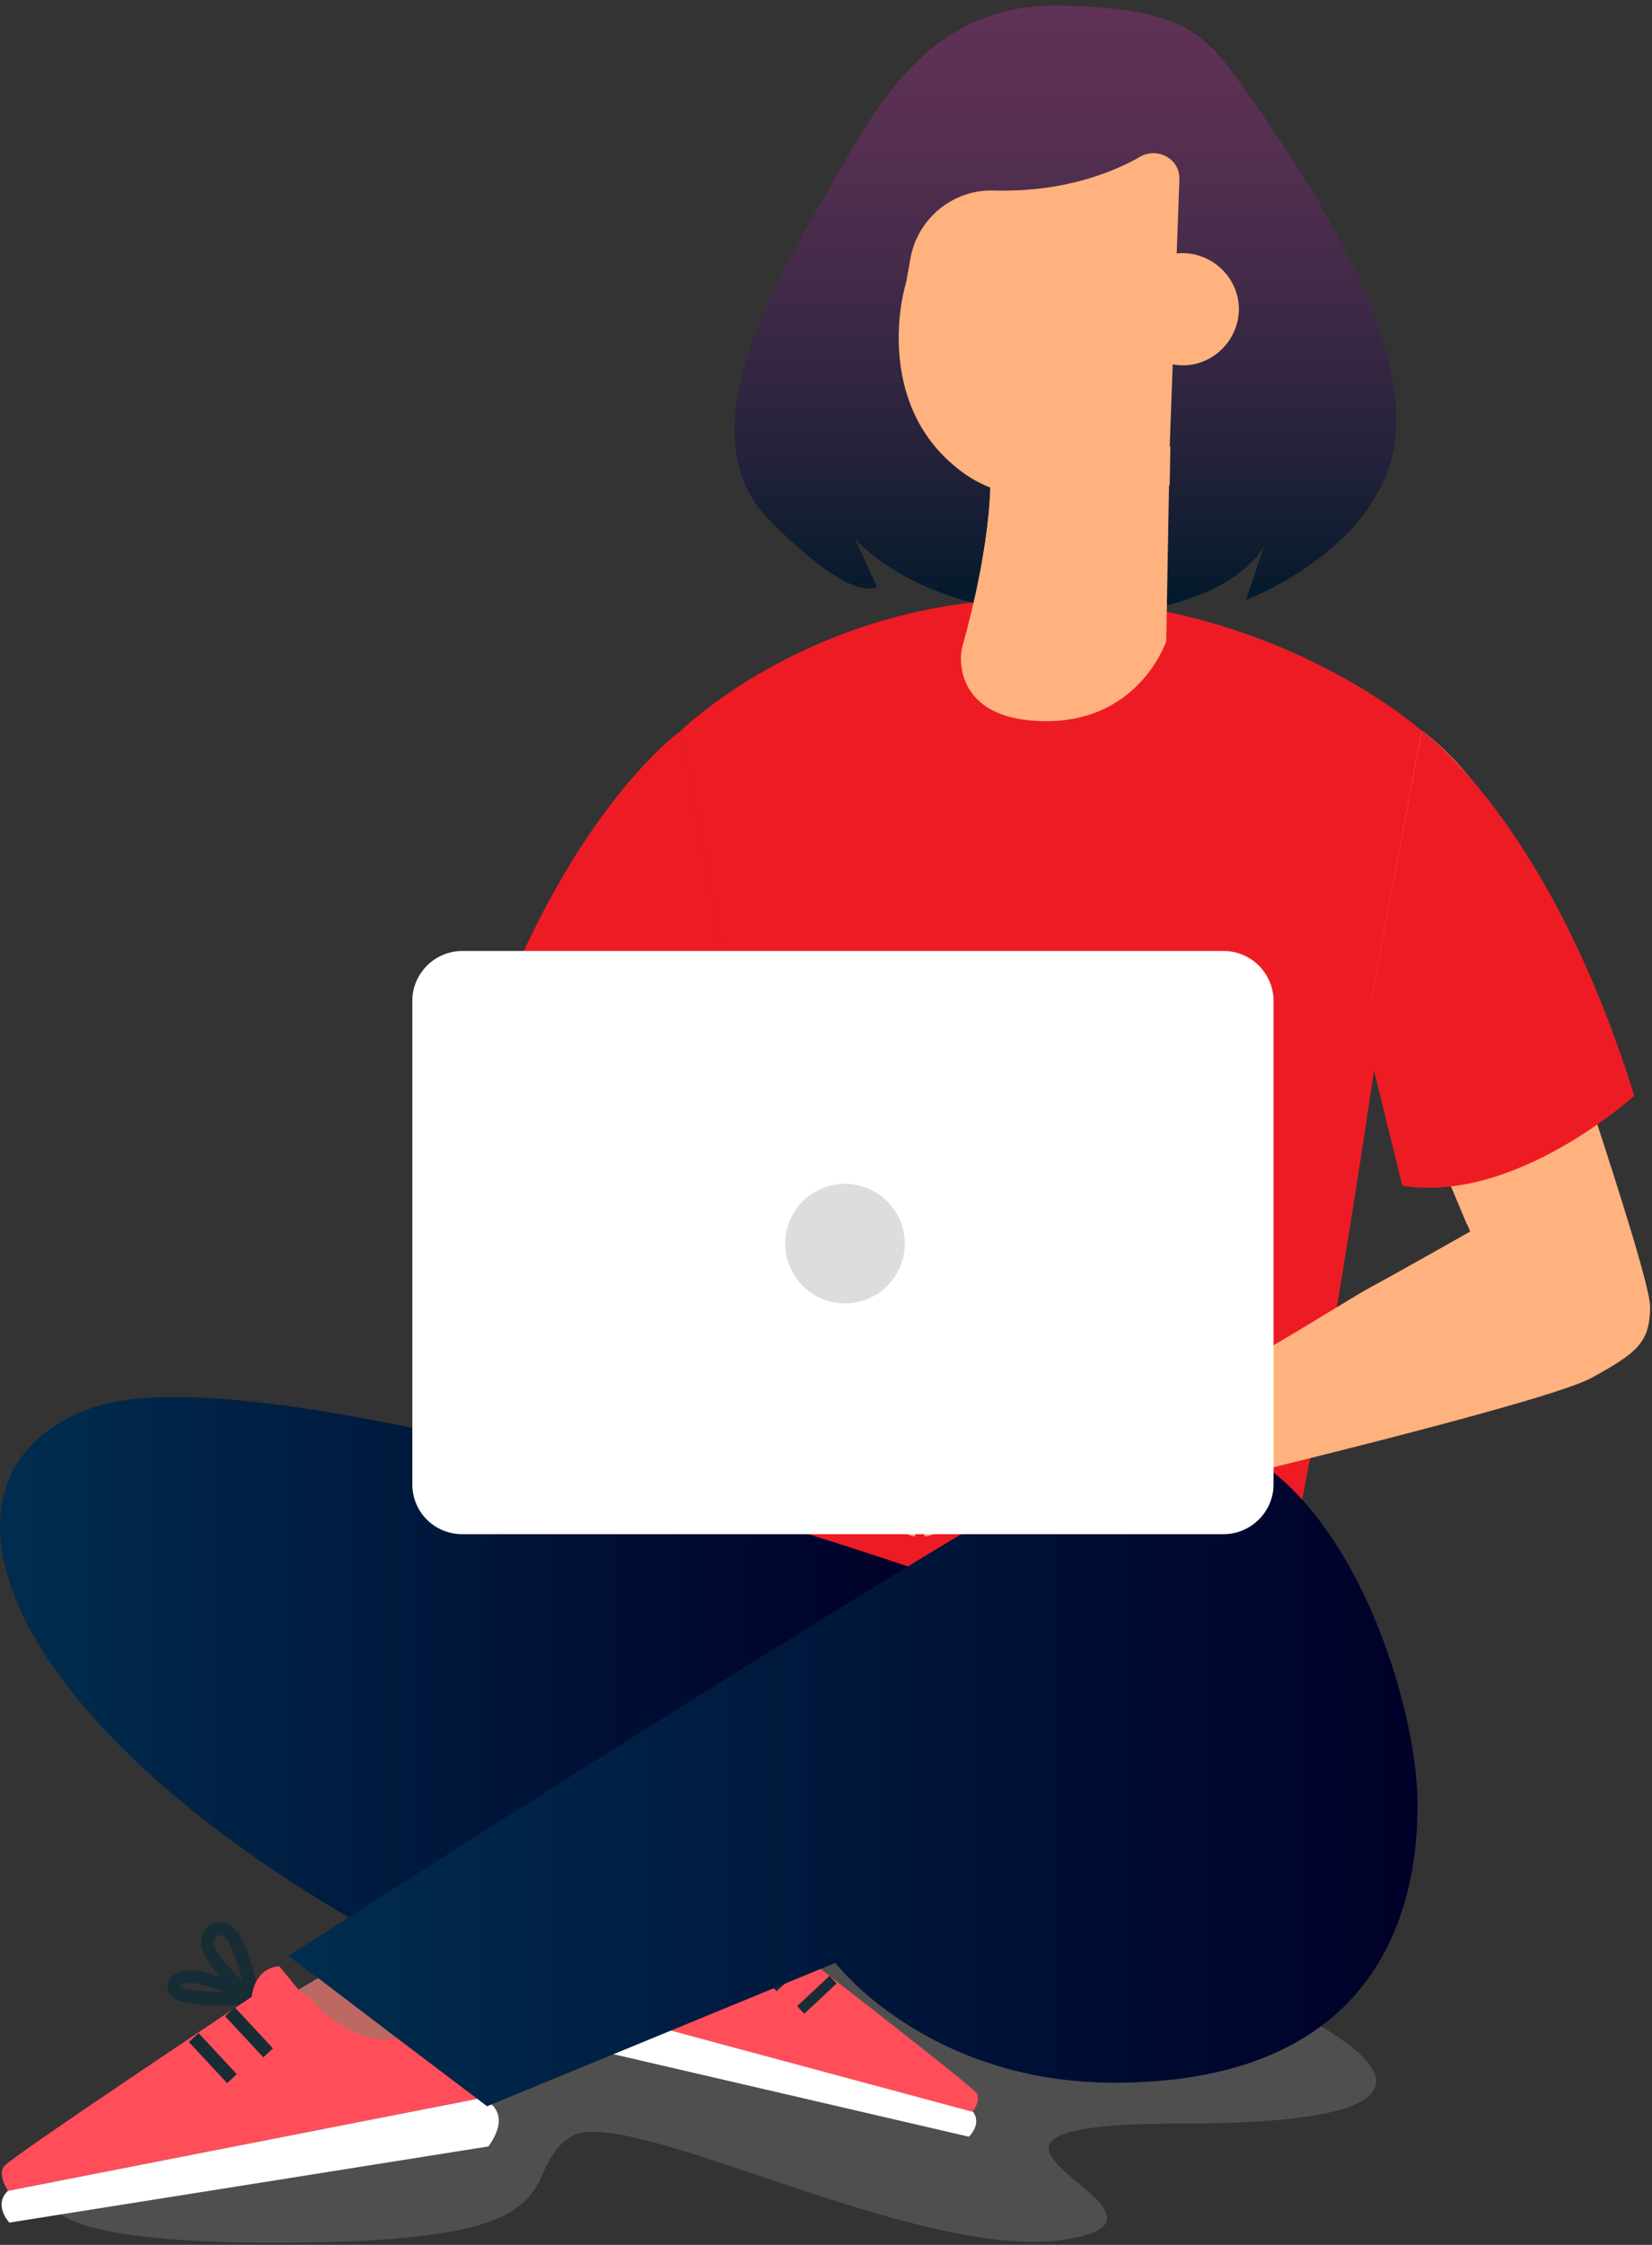 <svg width="240" height="326" viewBox="0 0 240 326" fill="none" xmlns="http://www.w3.org/2000/svg">
<rect x="0" y="0" width="240" height="326" fill="#333333" stroke="none"/>
<path opacity="0.25" d="M171.642 308.381C127.086 308.381 176.771 321.557 155.046 325.178C133.422 328.799 90.475 304.962 82.73 310.393C74.986 315.824 84.742 324.675 47.83 325.58C10.917 326.485 -6.784 321.557 19.668 308.281C46.12 295.004 88.061 260.506 128.293 270.865C168.624 281.225 239.733 308.381 171.642 308.381Z" fill="#A6A6A6"/>
<path d="M98.924 106.118L107.171 150.071C108.579 181.049 112.703 238.781 112.703 238.781C151.225 254.371 185.019 236.569 185.019 236.569C194.373 200.159 206.543 106.118 206.543 106.118C206.543 106.118 185.12 86.908 150.923 86.908C118.235 86.908 98.924 106.118 98.924 106.118Z" fill="#ED1C24"/>
<path d="M36.767 290.981C36.867 290.981 36.968 290.88 37.068 290.88C37.37 290.679 37.571 290.277 37.571 289.875C37.37 288.366 35.962 280.621 33.045 279.314C32.442 279.113 31.537 278.912 30.531 279.616C29.726 280.119 29.223 280.923 29.223 281.929C29.123 285.449 35.359 290.277 36.063 290.88C36.264 290.981 36.465 291.082 36.767 290.981ZM31.939 281.024C32.039 281.024 32.14 281.024 32.241 281.024C33.347 281.527 34.453 284.645 35.157 287.561C33.146 285.65 31.034 283.337 31.034 281.929C31.034 281.728 31.134 281.426 31.537 281.124C31.637 281.124 31.838 281.024 31.939 281.024Z" fill="#182C35"/>
<path d="M36.766 290.981C37.169 290.881 37.47 290.579 37.571 290.277C37.672 289.875 37.47 289.472 37.068 289.271C36.264 288.869 29.223 285.148 26.005 286.355C25.3 286.556 24.798 287.059 24.496 287.763C24.194 288.467 24.295 289.07 24.697 289.674C26.105 291.786 34.252 291.182 36.766 290.981C36.666 290.981 36.666 290.981 36.766 290.981ZM26.91 287.964C28.217 287.763 30.531 288.467 32.643 289.271C29.223 289.271 26.407 288.97 26.105 288.366C26.206 288.266 26.306 288.064 26.608 287.964C26.709 288.064 26.809 287.964 26.91 287.964Z" fill="#182C35"/>
<path d="M70.963 311.7L1.363 322.764C1.363 322.764 -1.051 320.25 1.162 318.137L69.957 304.66C69.857 304.76 74.886 306.169 70.963 311.7Z" fill="white"/>
<path d="M66.236 290.076C64.727 292.087 61.609 295.306 57.184 296.01C50.747 297.016 45.215 290.277 45.215 290.277L43.404 288.969L40.588 285.55C40.588 285.55 37.168 285.449 36.565 289.975C36.565 289.975 1.463 313.309 0.558 314.617C-0.347 315.924 1.161 318.137 1.161 318.137L69.957 304.66L67.342 288.467C67.342 288.567 66.94 289.171 66.236 290.076Z" fill="#FF4E5A"/>
<path d="M34.105 291.495L39.651 297.464L38.251 298.765L32.705 292.796L34.105 291.495Z" fill="#182C35"/>
<path d="M28.847 295.239L34.393 301.207L32.993 302.508L27.448 296.54L28.847 295.239Z" fill="#182C35"/>
<path d="M115.117 283.036C115.72 282.633 120.95 279.113 121.051 276.297C121.051 275.593 120.749 274.889 120.146 274.386C119.341 273.782 118.637 273.883 118.134 273.984C115.72 274.889 114.211 280.923 113.91 282.13C113.809 282.432 114.01 282.734 114.211 282.935C114.312 283.036 114.413 283.036 114.513 283.036C114.714 283.136 114.915 283.136 115.117 283.036ZM119.24 275.693C119.542 275.894 119.542 276.096 119.542 276.297C119.542 277.403 117.732 279.214 116.022 280.521C116.726 278.208 117.732 275.794 118.737 275.492C118.737 275.492 118.838 275.492 118.939 275.492C119.039 275.492 119.14 275.593 119.24 275.693Z" fill="#182C35"/>
<path d="M114.614 283.136C116.525 283.438 122.962 284.343 124.269 282.634C124.571 282.231 124.672 281.728 124.471 281.125C124.269 280.622 123.867 280.22 123.364 279.918C120.85 278.812 115.016 281.326 114.413 281.628C114.111 281.728 113.91 282.131 114.01 282.432C114.01 282.835 114.212 283.036 114.614 283.136C114.513 283.136 114.513 283.136 114.614 283.136ZM122.761 281.326C122.962 281.427 123.062 281.527 123.062 281.628C122.761 282.03 120.548 282.231 117.832 281.93C119.643 281.326 121.453 280.924 122.459 281.225C122.56 281.326 122.66 281.326 122.761 281.326Z" fill="#182C35"/>
<path d="M86.15 297.619L140.764 310.292C140.764 310.292 142.776 308.381 141.267 306.571L87.458 292.088C87.458 292.188 83.434 292.993 86.15 297.619Z" fill="white"/>
<path d="M91.179 280.722C92.285 282.332 94.599 285.148 98.018 285.952C103.047 287.159 107.875 282.13 107.875 282.13L109.384 281.225L111.797 278.711C111.797 278.711 114.513 278.811 114.714 282.432C114.714 282.432 141.267 302.95 141.87 303.956C142.574 305.062 141.267 306.672 141.267 306.672L87.457 292.188L90.374 279.515C90.374 279.415 90.676 280.018 91.179 280.722Z" fill="#FF4E5A"/>
<path d="M116.497 283.675L117.526 284.777L112.822 289.171L111.792 288.069L116.497 283.675Z" fill="#182C35"/>
<path d="M120.514 286.935L121.544 288.037L116.84 292.431L115.81 291.329L120.514 286.935Z" fill="#182C35"/>
<path d="M132.014 227.516C132.014 227.516 38.476 195.432 13.231 204.484C-12.014 213.536 -2.158 247.732 51.652 279.012L132.014 227.516Z" fill="url(#paint0_linear)"/>
<path d="M41.896 284.041L70.762 305.867L121.353 285.047C121.353 285.047 134.629 302.447 161.886 302.447C196.384 302.447 205.939 281.929 205.939 262.115C205.939 242.301 188.64 195.13 158.064 212.027C127.488 229.025 41.896 284.041 41.896 284.041Z" fill="url(#paint1_linear)"/>
<path d="M57.586 295.91C57.385 295.91 57.285 296.01 57.084 296.01C50.647 297.016 45.115 290.277 45.115 290.277L43.304 288.97L46.221 287.26L57.586 295.91Z" fill="#BC6964"/>
<path d="M154.242 0.812C135.132 0.309 127.387 15.296 120.347 27.566C113.306 39.837 99.225 62.769 111.697 75.442C124.169 88.115 127.387 85.198 127.387 85.198L124.169 78.157C124.169 78.157 133.221 89.321 156.153 89.321C179.085 89.321 183.711 79.163 183.711 79.163L180.996 87.109C180.996 87.109 201.916 79.364 202.821 62.366C203.626 45.268 187.734 22.839 181.398 13.787C175.061 4.634 172.245 1.315 154.242 0.812Z" fill="url(#paint2_linear)"/>
<path d="M206.543 106.118C206.543 106.118 217.003 113.561 219.92 125.228C223.138 137.498 239.835 184.77 239.734 189.9C239.633 195.029 237.823 196.437 231.285 200.058C224.748 203.679 175.565 215.346 170.838 216.553C166.11 217.76 156.757 219.168 152.734 217.76C148.71 216.453 143.782 214.441 143.782 214.441C143.782 214.441 138.15 216.855 137.345 218.967C136.44 221.079 136.54 223.091 134.328 223.091C134.328 223.091 133.322 220.073 134.73 216.151L132.92 223.091C132.92 223.091 131.009 223.191 130.506 220.576C130.103 217.961 130.304 212.932 130.304 212.932C130.304 212.932 126.483 221.582 121.454 219.872C121.454 219.872 124.773 212.128 126.181 210.418C127.589 208.607 134.227 203.78 134.227 203.78C134.227 203.78 127.187 204.182 125.074 205.288C122.962 206.395 119.643 210.82 116.525 209.714C116.525 209.714 119.14 204.685 122.661 202.372C126.181 199.958 137.244 198.751 139.859 199.153C142.575 199.555 155.55 205.489 163.495 205.087C171.441 204.685 193.468 190 199.201 186.882C204.934 183.765 213.584 178.836 213.584 178.836L199.301 144.841L206.543 106.118Z" fill="#FFB27D"/>
<path d="M134.73 216.252C134.73 216.252 137.446 210.418 141.67 210.317" stroke="#0D1333" stroke-miterlimit="10" stroke-linecap="round" stroke-linejoin="round"/>
<path d="M130.305 213.033C130.305 213.033 134.63 205.892 138.854 206.395" stroke="#0D1333" stroke-miterlimit="10" stroke-linecap="round" stroke-linejoin="round"/>
<path d="M199.301 144.841L206.543 106.118C206.543 106.118 217.003 113.561 219.92 125.228C221.932 133.073 229.475 155.2 234.604 171.494C230.28 173.807 222.636 177.126 213.081 177.73L199.301 144.841Z" fill="#FFB27D"/>
<path d="M206.543 106.118C206.543 106.118 224.949 118.992 237.421 159.123C237.421 159.123 220.222 174.813 203.727 172.198L198.296 150.071L206.543 106.118Z" fill="#ED1C24"/>
<path d="M98.924 106.118C98.924 106.118 80.519 118.992 68.047 159.123C68.047 159.123 85.246 174.813 101.741 172.198L107.172 150.071L98.924 106.118Z" fill="#ED1C24"/>
<path d="M139.859 93.747C139.859 93.646 139.859 93.646 139.859 93.747C139.859 93.646 139.859 93.646 139.859 93.747C139.859 93.646 143.58 81.074 143.882 70.714C154.945 75.039 167.719 67.294 169.932 64.881L169.429 93.143C169.328 93.344 165.305 105.313 150.922 104.71C138.35 104.207 139.356 94.954 139.859 93.747Z" fill="#FFB27D"/>
<path d="M144.385 27.667C138.35 27.466 133.12 31.891 132.215 37.825C131.913 39.434 131.712 40.742 131.611 41.144C130.706 43.96 127.588 59.248 139.456 68.3C140.865 69.407 142.373 70.211 143.882 70.815C154.946 75.14 167.719 67.395 169.932 64.981L171.34 26.057C171.34 25.957 171.34 25.756 171.34 25.655C171.139 22.839 167.92 21.33 165.506 22.839C162.489 24.549 155.247 27.968 144.385 27.667Z" fill="#FFB27D"/>
<path d="M164.092 47.422C165.5 51.646 170.126 54.06 174.351 52.652C178.575 51.244 180.989 46.617 179.581 42.393C178.173 38.168 173.546 35.755 169.322 37.163C164.997 38.571 162.684 43.197 164.092 47.422Z" fill="#FFB27D"/>
<path d="M143.883 70.614C143.782 74.235 143.279 78.057 142.676 81.476C148.107 81.979 162.389 82.08 169.933 70.413L170.033 64.78C167.72 67.194 154.946 74.939 143.883 70.614Z" fill="#FFB27D"/>
<path d="M67.142 222.789H177.778C181.7 222.789 185.02 219.57 185.02 215.547V145.343C185.02 141.421 181.801 138.102 177.778 138.102H67.142C63.219 138.102 59.9 141.32 59.9 145.343V215.547C59.9 219.57 63.118 222.789 67.142 222.789Z" fill="white"/>
<path d="M122.76 189.28C117.966 189.28 114.08 185.394 114.08 180.6C114.08 175.806 117.966 171.92 122.76 171.92C127.554 171.92 131.44 175.806 131.44 180.6C131.44 185.394 127.554 189.28 122.76 189.28Z" fill="#DDDDDD"/>
<defs>
<linearGradient id="paint0_linear" x1="132.025" y1="240.966" x2="0.019" y2="240.966" gradientUnits="userSpaceOnUse">
<stop stop-color="#000028"/>
<stop offset="1" stop-color="#002D4F"/>
</linearGradient>
<linearGradient id="paint1_linear" x1="205.979" y1="257.159" x2="41.939" y2="257.159" gradientUnits="userSpaceOnUse">
<stop stop-color="#000028"/>
<stop offset="1" stop-color="#002D4F"/>
</linearGradient>
<linearGradient id="paint2_linear" x1="154.759" y1="89.351" x2="154.759" y2="0.812" gradientUnits="userSpaceOnUse">
<stop stop-color="#00192A"/>
<stop offset="0.298" stop-color="#28233C"/>
<stop offset="0.586" stop-color="#462B4A"/>
<stop offset="0.83" stop-color="#593052"/>
<stop offset="1" stop-color="#603255"/>
</linearGradient>
</defs>
</svg>
